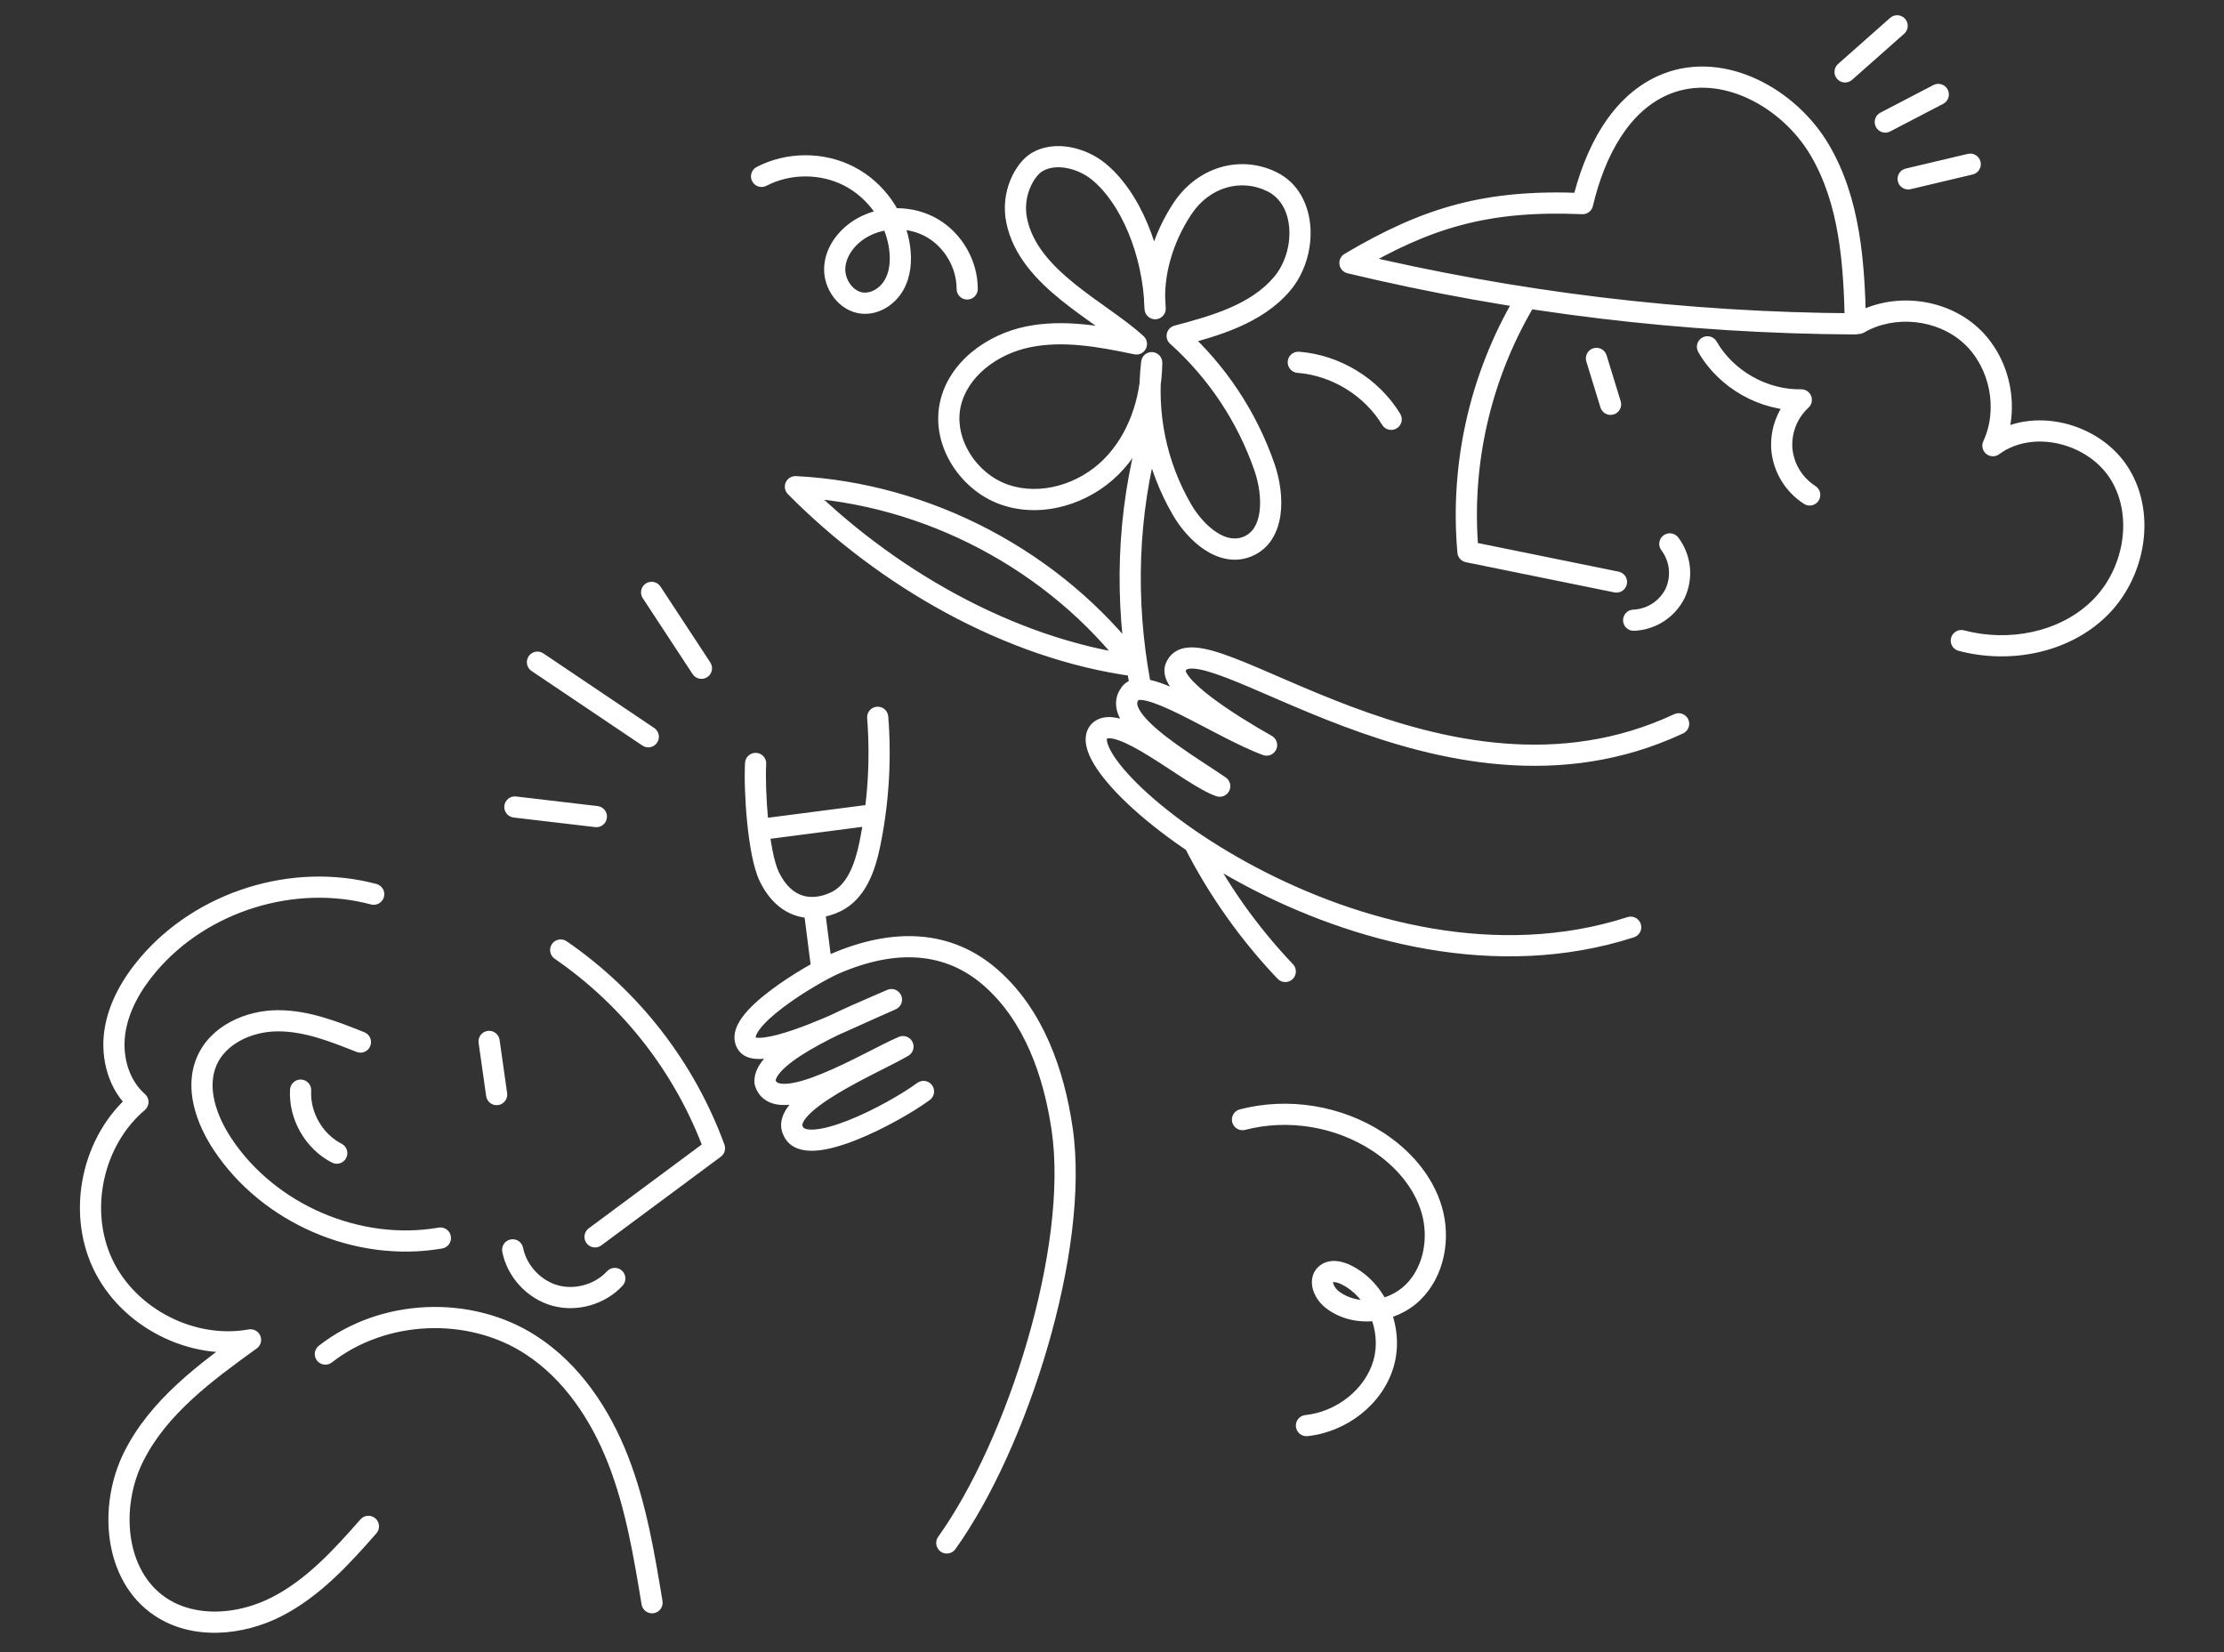 <svg width="420" height="312" viewBox="0 0 420 312" fill="none" xmlns="http://www.w3.org/2000/svg">
<rect x="0" y="0" width="420" height="312" fill="#333333" stroke="none"/>
<path d="M261.015 80.228C261.589 81.171 262.819 81.472 263.763 80.898C264.707 80.325 265.007 79.094 264.433 78.15L261.015 80.228ZM245.331 66.424C244.229 66.34 243.268 67.164 243.183 68.265C243.099 69.366 243.923 70.328 245.024 70.412L245.331 66.424ZM177.174 290.22C176.531 291.118 176.737 292.367 177.635 293.011C178.533 293.654 179.782 293.447 180.426 292.549L177.174 290.22ZM200.59 213.26L198.611 213.548L198.611 213.549L200.59 213.26ZM157.557 182.05L158.355 183.884L158.356 183.884L157.557 182.05ZM141.158 197.256L142.74 196.033L142.74 196.032L141.158 197.256ZM168.353 188.772L169.16 190.601C170.168 190.156 170.627 188.98 170.185 187.97C169.743 186.96 168.568 186.498 167.557 186.937L168.353 188.772ZM144.473 204.376L142.479 204.522C142.488 204.655 142.511 204.787 142.547 204.916L144.473 204.376ZM170.529 197.651L171.554 199.368C172.456 198.829 172.787 197.686 172.314 196.748C171.84 195.811 170.722 195.4 169.754 195.807L170.529 197.651ZM149.817 213.644L151.633 212.805C151.618 212.772 151.602 212.74 151.585 212.708L149.817 213.644ZM175.591 207.732C176.481 207.077 176.671 205.826 176.017 204.936C175.363 204.046 174.111 203.855 173.221 204.509L175.591 207.732ZM98.78 235.637C98.564 234.554 97.511 233.85 96.428 234.066C95.345 234.281 94.641 235.334 94.856 236.417L98.78 235.637ZM117.581 242.789C118.329 241.976 118.276 240.711 117.464 239.963C116.651 239.215 115.386 239.267 114.638 240.08L117.581 242.789ZM107.02 177.76C106.11 177.134 104.865 177.364 104.238 178.274C103.612 179.184 103.843 180.43 104.753 181.056L107.02 177.76ZM134.928 216.843L136.12 218.449C136.832 217.921 137.111 216.987 136.806 216.155L134.928 216.843ZM111.179 231.972C110.292 232.63 110.107 233.883 110.765 234.77C111.423 235.657 112.676 235.842 113.563 235.184L111.179 231.972ZM67.328 198.654C68.354 199.063 69.518 198.564 69.927 197.538C70.337 196.513 69.838 195.349 68.812 194.939L67.328 198.654ZM39.075 200.323L40.906 201.127L40.906 201.127L39.075 200.323ZM42.008 216.039L40.338 217.14L40.338 217.14L42.008 216.039ZM83.515 235.771C84.603 235.582 85.332 234.546 85.143 233.458C84.954 232.37 83.918 231.641 82.83 231.83L83.515 235.771ZM58.767 205.982C58.829 204.879 57.985 203.935 56.882 203.872C55.779 203.81 54.835 204.654 54.773 205.757L58.767 205.982ZM62.687 219.553C63.67 220.057 64.875 219.668 65.379 218.685C65.883 217.702 65.494 216.497 64.511 215.993L62.687 219.553ZM70.06 170.802C71.127 171.088 72.224 170.454 72.509 169.387C72.794 168.32 72.16 167.223 71.093 166.938L70.06 170.802ZM27.99 182.161L29.514 183.455L29.514 183.455L27.99 182.161ZM26.055 208.11L27.346 209.637C27.792 209.26 28.051 208.708 28.055 208.124C28.059 207.54 27.808 206.984 27.367 206.601L26.055 208.11ZM47.314 253.028L48.483 254.651C49.241 254.105 49.52 253.106 49.154 252.246C48.789 251.386 47.876 250.894 46.956 251.061L47.314 253.028ZM30.251 303.406L31.366 301.746L31.366 301.746L30.251 303.406ZM71.08 289.57C71.808 288.739 71.725 287.475 70.894 286.747C70.063 286.019 68.8 286.102 68.072 286.933L71.08 289.57ZM94.347 196.386C94.192 195.292 93.18 194.531 92.086 194.686C90.992 194.841 90.231 195.853 90.386 196.947L94.347 196.386ZM91.81 206.992C91.965 208.085 92.977 208.846 94.071 208.691C95.164 208.536 95.925 207.524 95.77 206.43L91.81 206.992ZM60.211 254.141C59.341 254.821 59.187 256.078 59.867 256.948C60.548 257.819 61.804 257.972 62.675 257.292L60.211 254.141ZM100.241 253.993L99.154 255.672L99.154 255.672L100.241 253.993ZM121.164 303.001C121.344 304.091 122.374 304.828 123.464 304.648C124.553 304.468 125.291 303.439 125.111 302.349L121.164 303.001ZM254.934 49.661L253.916 47.939C253.215 48.354 252.835 49.153 252.957 49.959C253.078 50.765 253.676 51.416 254.469 51.606L254.934 49.661ZM350.394 61.16L350.384 63.16C350.923 63.162 351.441 62.947 351.819 62.563C352.197 62.178 352.404 61.658 352.393 61.119L350.394 61.16ZM314.852 15.783L314.129 13.919L314.129 13.919L314.852 15.783ZM298.87 38.452L298.785 40.45C299.745 40.492 300.598 39.844 300.817 38.91L298.87 38.452ZM324.188 64.498C323.638 63.54 322.416 63.209 321.458 63.758C320.499 64.308 320.168 65.53 320.718 66.488L324.188 64.498ZM340.175 75.516L341.53 76.987C342.142 76.424 342.341 75.541 342.031 74.77C341.721 73.999 340.966 73.5 340.135 73.517L340.175 75.516ZM336.505 84.888L334.511 85.048C334.512 85.059 334.513 85.069 334.514 85.08L336.505 84.888ZM340.688 95.156C341.618 95.75 342.855 95.477 343.45 94.546C344.044 93.615 343.771 92.379 342.84 91.784L340.688 95.156ZM316.942 101.505C316.276 100.624 315.022 100.449 314.141 101.115C313.259 101.781 313.085 103.035 313.75 103.916L316.942 101.505ZM316.363 112.012L318.159 112.892C318.167 112.876 318.175 112.86 318.182 112.844L316.363 112.012ZM308.431 115.127C307.328 115.172 306.47 116.103 306.515 117.207C306.56 118.311 307.491 119.169 308.595 119.124L308.431 115.127ZM289.526 58.154C290.085 57.2 289.765 55.975 288.812 55.417C287.858 54.859 286.633 55.178 286.075 56.132L289.526 58.154ZM277.221 104.208L275.229 104.383C275.306 105.265 275.955 105.991 276.822 106.168L277.221 104.208ZM304.876 111.873C305.959 112.094 307.015 111.395 307.235 110.312C307.455 109.23 306.756 108.174 305.673 107.954L304.876 111.873ZM303.401 67.096C303.077 66.04 301.958 65.447 300.902 65.772C299.846 66.096 299.253 67.215 299.578 68.271L303.401 67.096ZM302.241 76.945C302.566 78.001 303.685 78.594 304.74 78.27C305.796 77.945 306.389 76.827 306.065 75.771L302.241 76.945ZM349.991 59.351C349.036 59.906 348.712 61.13 349.267 62.085C349.822 63.04 351.046 63.364 352.001 62.809L349.991 59.351ZM376.359 84.165L374.546 83.321C374.16 84.15 374.385 85.135 375.092 85.713C375.8 86.292 376.81 86.318 377.545 85.775L376.359 84.165ZM370.903 119.041C369.835 118.758 368.74 119.394 368.457 120.462C368.175 121.53 368.811 122.625 369.879 122.907L370.903 119.041ZM359.891 31.836C358.816 32.09 358.152 33.168 358.406 34.243C358.661 35.318 359.738 35.983 360.813 35.728L359.891 31.836ZM372.539 32.951C373.614 32.697 374.279 31.619 374.024 30.544C373.77 29.469 372.692 28.804 371.617 29.059L372.539 32.951ZM366.969 19.608C367.949 19.097 368.329 17.89 367.819 16.91C367.309 15.93 366.101 15.55 365.121 16.06L366.969 19.608ZM355.111 21.276C354.132 21.786 353.751 22.994 354.262 23.973C354.772 24.953 355.98 25.333 356.959 24.823L355.111 21.276ZM347.113 12.082C346.285 12.815 346.208 14.079 346.94 14.906C347.672 15.733 348.936 15.81 349.764 15.078L347.113 12.082ZM359.6 6.373C360.427 5.641 360.504 4.377 359.772 3.55C359.04 2.722 357.776 2.645 356.949 3.377L359.6 6.373ZM144.696 144.287C144.76 143.184 143.918 142.238 142.815 142.174C141.713 142.11 140.767 142.952 140.703 144.055L144.696 144.287ZM145.289 165.578L147.087 164.702L147.087 164.702L145.289 165.578ZM157.811 170.312L156.953 168.505L156.953 168.505L157.811 170.312ZM164.267 159.413L166.226 159.815L166.226 159.814L164.267 159.413ZM167.747 135.3C167.661 134.199 166.699 133.376 165.598 133.462C164.496 133.549 163.673 134.511 163.76 135.612L167.747 135.3ZM143.207 154.667C142.112 154.809 141.339 155.812 141.481 156.907C141.623 158.003 142.626 158.775 143.722 158.633L143.207 154.667ZM165.269 155.837C166.364 155.694 167.137 154.691 166.995 153.596C166.853 152.5 165.85 151.728 164.754 151.87L165.269 155.837ZM155.745 171.413C155.605 170.317 154.604 169.542 153.508 169.682C152.413 169.821 151.638 170.823 151.777 171.918L155.745 171.413ZM153.246 183.444C153.386 184.54 154.387 185.315 155.483 185.175C156.579 185.035 157.354 184.034 157.214 182.938L153.246 183.444ZM180.652 54.563C180.649 55.668 181.542 56.566 182.647 56.569C183.752 56.572 184.649 55.679 184.652 54.574L180.652 54.563ZM162.839 42.998L163.823 44.739L163.824 44.738L162.839 42.998ZM162.98 57.251L162.827 59.245L162.829 59.246L162.98 57.251ZM169.9 46.846L167.918 47.108L167.918 47.109L169.9 46.846ZM142.896 31.536C141.916 32.046 141.535 33.254 142.046 34.233C142.556 35.213 143.764 35.594 144.743 35.084L142.896 31.536ZM216.15 58.349C216.182 59.453 217.102 60.323 218.206 60.291C219.311 60.26 220.18 59.339 220.148 58.235L216.15 58.349ZM207.412 32.343L208.668 30.787L208.667 30.786L207.412 32.343ZM195.702 30.701L194.635 29.01L194.635 29.01L195.702 30.701ZM191.999 41.651L193.959 41.251L193.959 41.251L191.999 41.651ZM214.613 64.954L214.201 66.911C215.082 67.096 215.979 66.67 216.391 65.869C216.803 65.069 216.63 64.091 215.967 63.482L214.613 64.954ZM179.445 76.47L177.488 76.058L177.488 76.059L179.445 76.47ZM217.502 68.489L219.502 68.516C219.516 67.453 218.696 66.564 217.635 66.493C216.575 66.422 215.644 67.194 215.516 68.249L217.502 68.489ZM223.256 96.306L221.528 97.314L221.532 97.32L223.256 96.306ZM235.535 103.238L234.791 101.381L234.79 101.381L235.535 103.238ZM238.811 88.278L240.703 87.628L240.702 87.626L238.811 88.278ZM222.309 63.431L221.798 61.498C221.087 61.685 220.537 62.248 220.365 62.963C220.193 63.678 220.427 64.43 220.974 64.921L222.309 63.431ZM240.224 34.329L241.111 32.536L241.11 32.536L240.224 34.329ZM223.305 39.397L224.972 40.502L224.973 40.501L223.305 39.397ZM216.157 58.492C216.266 59.592 217.245 60.395 218.344 60.286C219.443 60.177 220.246 59.198 220.138 58.099L216.157 58.492ZM227.278 158.212C226.776 157.228 225.572 156.837 224.588 157.338C223.604 157.839 223.212 159.044 223.713 160.028L227.278 158.212ZM241.274 184.841C242.036 185.641 243.302 185.672 244.102 184.911C244.902 184.149 244.934 182.883 244.172 182.083L241.274 184.841ZM219.058 82.163C219.354 81.099 218.73 79.996 217.666 79.701C216.602 79.405 215.499 80.028 215.204 81.092L219.058 82.163ZM213.328 129.51C213.53 130.596 214.575 131.312 215.66 131.11C216.746 130.907 217.462 129.863 217.26 128.777L213.328 129.51ZM214.327 125.74L214.059 127.722C214.86 127.83 215.647 127.446 216.055 126.747C216.462 126.049 216.408 125.174 215.92 124.53L214.327 125.74ZM150.214 91.909L150.314 89.912C149.49 89.871 148.726 90.34 148.389 91.093C148.052 91.846 148.212 92.729 148.792 93.315L150.214 91.909ZM220.956 142.151L219.787 143.775L219.787 143.775L220.956 142.151ZM230.346 148.469L229.697 150.361C230.642 150.685 231.682 150.261 232.132 149.368C232.582 148.475 232.302 147.387 231.479 146.821L230.346 148.469ZM207.562 138.113L206.148 136.699C206.12 136.726 206.094 136.754 206.069 136.782L207.562 138.113ZM308.569 177.006C309.62 176.667 310.198 175.54 309.859 174.489C309.52 173.437 308.393 172.86 307.341 173.199L308.569 177.006ZM317.856 138.499C318.856 138.03 319.287 136.84 318.818 135.839C318.35 134.839 317.159 134.408 316.159 134.877L317.856 138.499ZM222.052 125.943L223.859 126.8C223.872 126.772 223.885 126.744 223.897 126.715L222.052 125.943ZM239.193 140.708L238.501 142.585C239.479 142.945 240.57 142.495 241.008 141.549C241.446 140.603 241.084 139.48 240.176 138.967L239.193 140.708ZM213.313 131.134L214.94 132.297C214.99 132.228 215.035 132.155 215.075 132.08L213.313 131.134ZM234.141 209.502C233.072 209.781 232.431 210.873 232.709 211.942C232.988 213.011 234.08 213.652 235.149 213.373L234.141 209.502ZM260.172 215.586L261.264 213.91L261.263 213.91L260.172 215.586ZM251.58 245.414L252.809 243.837L252.808 243.836L251.58 245.414ZM250.368 240.674L249.019 239.198L249.014 239.203L250.368 240.674ZM254.071 240.674L254.926 238.866L254.922 238.864L254.071 240.674ZM246.512 267.23C245.413 267.345 244.616 268.328 244.731 269.427C244.846 270.526 245.829 271.323 246.928 271.208L246.512 267.23ZM112.393 156.198C113.49 156.327 114.484 155.542 114.613 154.445C114.742 153.348 113.958 152.354 112.861 152.225L112.393 156.198ZM97.464 150.413C96.367 150.284 95.374 151.069 95.244 152.166C95.115 153.263 95.9 154.257 96.997 154.386L97.464 150.413ZM121.315 140.797C122.231 141.413 123.474 141.17 124.091 140.254C124.707 139.337 124.464 138.095 123.548 137.478L121.315 140.797ZM102.612 123.391C101.696 122.774 100.453 123.017 99.836 123.934C99.219 124.85 99.463 126.093 100.379 126.709L102.612 123.391ZM124.729 110.768C124.123 109.845 122.883 109.588 121.959 110.194C121.036 110.8 120.779 112.04 121.385 112.963L124.729 110.768ZM130.797 127.298C131.403 128.222 132.643 128.479 133.566 127.873C134.49 127.266 134.747 126.027 134.141 125.103L130.797 127.298ZM264.433 78.15C260.401 71.514 253.083 67.02 245.331 66.424L245.024 70.412C251.493 70.91 257.652 74.693 261.015 80.228L264.433 78.15ZM180.426 292.549C187.245 283.029 193.598 268.921 197.837 254.389C202.069 239.881 204.275 224.673 202.569 212.971L198.611 213.549C200.198 224.433 198.159 239.004 193.997 253.269C189.843 267.512 183.654 281.173 177.174 290.22L180.426 292.549ZM202.569 212.972C200.991 202.14 197.08 190.756 188.503 183.19L185.857 186.19C193.405 192.848 197.092 203.125 198.611 213.548L202.569 212.972ZM188.503 183.19C179.683 175.409 168.522 175.092 156.758 180.217L158.356 183.884C169.18 179.168 178.551 179.745 185.857 186.19L188.503 183.19ZM156.759 180.216C154.678 181.122 149.609 183.931 145.458 187.074C143.394 188.635 141.41 190.388 140.153 192.13C139.525 192.999 138.98 193.998 138.782 195.074C138.57 196.225 138.767 197.435 139.576 198.48L142.74 196.032C142.716 196.002 142.682 195.982 142.716 195.799C142.764 195.539 142.943 195.098 143.396 194.471C144.299 193.221 145.9 191.755 147.872 190.263C151.789 187.298 156.585 184.655 158.355 183.884L156.759 180.216ZM139.576 198.479C140.296 199.411 141.343 199.768 142.2 199.904C143.076 200.041 144.037 199.995 144.971 199.87C146.85 199.619 149.056 198.985 151.16 198.264C155.393 196.813 159.642 194.856 160.842 194.323L159.216 190.668C157.958 191.227 153.892 193.099 149.863 194.48C147.838 195.174 145.926 195.707 144.441 195.906C143.693 196.006 143.16 196.005 142.822 195.952C142.466 195.896 142.58 195.826 142.74 196.033L139.576 198.479ZM160.842 194.323C163.343 193.209 166.302 191.841 169.148 190.607L167.557 186.937C164.702 188.175 161.629 189.594 159.216 190.668L160.842 194.323ZM167.545 186.942C164.411 188.325 158.205 190.85 152.891 193.733C150.236 195.173 147.687 196.763 145.802 198.42C144.859 199.249 144.015 200.153 143.414 201.127C142.81 202.103 142.386 203.258 142.479 204.522L146.468 204.229C146.455 204.062 146.498 203.745 146.816 203.23C147.136 202.711 147.67 202.104 148.444 201.424C149.993 200.061 152.234 198.64 154.799 197.249C159.923 194.469 165.868 192.055 169.16 190.601L167.545 186.942ZM142.547 204.916C142.936 206.3 143.775 207.358 144.979 207.992C146.107 208.587 147.396 208.726 148.615 208.668C151.033 208.553 153.92 207.618 156.704 206.482C159.537 205.326 162.479 203.871 165.057 202.566C167.69 201.233 169.859 200.101 171.303 199.495L169.754 195.807C168.137 196.486 165.767 197.723 163.25 198.997C160.678 200.299 157.862 201.69 155.194 202.778C152.477 203.886 150.122 204.592 148.425 204.673C147.588 204.712 147.1 204.589 146.843 204.453C146.662 204.358 146.507 204.219 146.399 203.835L142.547 204.916ZM169.503 195.934C168.313 196.644 166.305 197.638 163.847 198.888C161.442 200.112 158.69 201.54 156.174 203.054C153.69 204.548 151.288 206.213 149.678 207.94C148.164 209.563 146.688 212.009 148.05 214.58L151.585 212.708C151.524 212.593 151.292 212.074 152.603 210.668C153.817 209.366 155.82 207.935 158.236 206.481C160.621 205.047 163.263 203.673 165.661 202.454C168.007 201.26 170.21 200.17 171.554 199.368L169.503 195.934ZM148.002 214.483C149.167 217.005 151.849 217.44 154.023 217.299C156.307 217.151 158.997 216.349 161.626 215.313C166.914 213.228 172.598 209.933 175.591 207.732L173.221 204.509C170.503 206.508 165.122 209.635 160.159 211.592C157.661 212.576 155.428 213.2 153.764 213.308C151.989 213.422 151.697 212.943 151.633 212.805L148.002 214.483ZM94.856 236.417C95.807 241.197 99.569 245.255 104.256 246.571L105.338 242.72C102.097 241.81 99.436 238.938 98.78 235.637L94.856 236.417ZM104.256 246.571C108.946 247.888 114.282 246.373 117.581 242.789L114.638 240.08C112.358 242.556 108.577 243.63 105.338 242.72L104.256 246.571ZM104.753 181.056C117.744 189.994 127.632 202.74 133.05 217.531L136.806 216.155C131.103 200.584 120.694 187.168 107.02 177.76L104.753 181.056ZM133.737 215.237L111.179 231.972L113.563 235.184L136.12 218.449L133.737 215.237ZM68.812 194.939C63.845 192.954 58.299 190.745 52.43 190.769L52.446 194.769C57.411 194.749 62.238 196.62 67.328 198.654L68.812 194.939ZM52.43 190.769C46.541 190.792 39.847 193.589 37.244 199.519L40.906 201.127C42.652 197.15 47.502 194.788 52.446 194.769L52.43 190.769ZM37.244 199.519C34.584 205.577 37.17 212.339 40.338 217.14L43.677 214.937C40.716 210.449 39.095 205.253 40.906 201.127L37.244 199.519ZM40.338 217.14C49.481 230.996 67.146 238.617 83.515 235.771L82.83 231.83C68.026 234.404 51.943 227.463 43.677 214.937L40.338 217.14ZM54.773 205.757C54.456 211.375 57.673 216.984 62.687 219.553L64.511 215.993C60.904 214.145 58.539 210.019 58.767 205.982L54.773 205.757ZM71.093 166.938C55.187 162.686 37.114 168.326 26.465 180.866L29.514 183.455C39.162 172.094 55.645 166.949 70.06 170.802L71.093 166.938ZM26.465 180.866C23.205 184.705 20.441 189.394 19.697 194.674L23.658 195.233C24.259 190.97 26.533 186.966 29.514 183.455L26.465 180.866ZM19.697 194.674C18.953 199.952 20.478 205.911 24.743 209.619L27.367 206.601C24.353 203.98 23.056 199.498 23.658 195.233L19.697 194.674ZM24.764 206.583C15.492 214.421 12.414 228.6 17.605 239.569L21.22 237.858C16.806 228.53 19.459 216.306 27.346 209.637L24.764 206.583ZM17.605 239.569C22.794 250.536 35.721 257.167 47.671 254.996L46.956 251.061C36.783 252.908 25.634 247.186 21.22 237.858L17.605 239.569ZM46.145 251.406C37.689 257.499 28.431 264.27 23.471 274.158L27.047 275.952C31.495 267.082 39.892 260.842 48.483 254.651L46.145 251.406ZM23.471 274.158C20.938 279.208 19.938 285.244 20.743 290.837C21.55 296.44 24.202 301.752 29.136 305.066L31.366 301.746C27.585 299.206 25.389 295.032 24.702 290.267C24.015 285.492 24.875 280.28 27.047 275.952L23.471 274.158ZM29.136 305.066C36.339 309.906 45.955 308.916 53.217 305.185L51.389 301.627C44.93 304.945 36.962 305.505 31.366 301.746L29.136 305.066ZM53.217 305.185C60.461 301.463 66.022 295.34 71.08 289.57L68.072 286.933C62.971 292.752 57.865 298.3 51.389 301.627L53.217 305.185ZM90.386 196.947L91.81 206.992L95.77 206.43L94.347 196.386L90.386 196.947ZM62.675 257.292C72.883 249.309 88.282 248.627 99.154 255.672L101.329 252.315C89.025 244.342 71.763 245.107 60.211 254.141L62.675 257.292ZM99.154 255.672C106.459 260.404 111.618 268.099 114.88 276.467L118.607 275.014C115.152 266.153 109.561 257.647 101.329 252.315L99.154 255.672ZM114.88 276.467C118.15 284.855 119.652 293.845 121.164 303.001L125.111 302.349C123.61 293.262 122.054 283.856 118.607 275.014L114.88 276.467ZM254.469 51.606C285.889 59.129 318.073 63.005 350.384 63.16L350.403 59.16C318.4 59.007 286.521 55.167 255.4 47.716L254.469 51.606ZM352.393 61.119C352.163 49.805 351.41 37.459 345.312 27.201L341.874 29.245C347.372 38.494 348.163 49.84 348.394 61.2L352.393 61.119ZM345.312 27.201C342.211 21.984 337.371 17.57 331.867 14.993C326.355 12.413 320.043 11.623 314.129 13.919L315.576 17.648C320.25 15.834 325.409 16.387 330.171 18.616C334.941 20.849 339.178 24.709 341.874 29.245L345.312 27.201ZM314.129 13.919C304.177 17.781 299.159 28.471 296.923 37.995L300.817 38.91C302.981 29.694 307.56 20.759 315.576 17.648L314.129 13.919ZM298.956 36.454C280.399 35.661 268.732 39.181 253.916 47.939L255.952 51.383C270.166 42.98 281.073 39.694 298.785 40.45L298.956 36.454ZM320.718 66.488C324.622 73.296 332.362 77.674 340.215 77.516L340.135 73.517C333.742 73.645 327.363 70.036 324.188 64.498L320.718 66.488ZM338.82 74.045C337.314 75.433 336.143 77.144 335.397 79.051L339.121 80.509C339.646 79.169 340.47 77.964 341.53 76.987L338.82 74.045ZM335.397 79.051C334.65 80.957 334.347 83.008 334.511 85.048L338.498 84.727C338.383 83.293 338.596 81.85 339.121 80.509L335.397 79.051ZM334.514 85.08C334.711 87.117 335.369 89.083 336.439 90.828L339.85 88.738C339.097 87.51 338.634 86.128 338.496 84.695L334.514 85.08ZM336.439 90.828C337.508 92.574 338.961 94.053 340.688 95.156L342.84 91.784C341.625 91.008 340.602 89.966 339.85 88.738L336.439 90.828ZM313.75 103.916C314.526 104.944 315.01 106.161 315.149 107.439L319.126 107.004C318.907 105.008 318.153 103.108 316.942 101.505L313.75 103.916ZM315.149 107.439C315.289 108.717 315.08 110.009 314.545 111.179L318.182 112.844C319.018 111.018 319.344 109 319.126 107.004L315.149 107.439ZM314.568 111.131C314.001 112.286 313.132 113.268 312.052 113.971L314.235 117.323C315.919 116.226 317.275 114.696 318.159 112.892L314.568 111.131ZM312.052 113.971C310.972 114.675 309.721 115.074 308.431 115.127L308.595 119.124C310.603 119.042 312.552 118.42 314.235 117.323L312.052 113.971ZM286.075 56.132C277.537 70.704 273.747 87.566 275.229 104.383L279.213 104.032C277.804 88.042 281.408 72.01 289.526 58.154L286.075 56.132ZM276.822 106.168L304.876 111.873L305.673 107.954L277.62 102.248L276.822 106.168ZM299.578 68.271L302.241 76.945L306.065 75.771L303.401 67.096L299.578 68.271ZM352.001 62.809C357.81 59.433 365.855 60.288 370.82 64.809L373.513 61.851C367.256 56.155 357.308 55.098 349.991 59.351L352.001 62.809ZM370.82 64.809C375.784 69.329 377.377 77.24 374.546 83.321L378.172 85.01C381.742 77.34 379.769 67.548 373.513 61.851L370.82 64.809ZM377.545 85.775C380.706 83.446 384.896 82.867 388.93 83.831C392.967 84.796 396.631 87.26 398.699 90.703L402.129 88.644C399.435 84.158 394.797 81.121 389.86 79.941C384.919 78.76 379.463 79.393 375.172 82.555L377.545 85.775ZM398.699 90.703C402.915 97.723 401.025 107.74 394.921 113.593L397.689 116.48C404.946 109.521 407.438 97.485 402.129 88.644L398.699 90.703ZM394.921 113.593C388.827 119.436 379.304 121.265 370.903 119.041L369.879 122.907C379.387 125.425 390.421 123.45 397.689 116.48L394.921 113.593ZM360.813 35.728L372.539 32.951L371.617 29.059L359.891 31.836L360.813 35.728ZM365.121 16.06L355.111 21.276L356.959 24.823L366.969 19.608L365.121 16.06ZM349.764 15.078L359.6 6.373L356.949 3.377L347.113 12.082L349.764 15.078ZM140.703 144.055C140.553 146.626 140.673 150.99 141.095 155.252C141.307 157.391 141.599 159.542 141.98 161.457C142.356 163.339 142.842 165.123 143.491 166.454L147.087 164.702C146.666 163.838 146.258 162.456 145.903 160.675C145.555 158.926 145.279 156.912 145.076 154.858C144.667 150.732 144.562 146.588 144.696 144.287L140.703 144.055ZM143.491 166.454C145.184 169.93 147.598 172.087 150.434 172.956C153.231 173.813 156.133 173.322 158.668 172.119L156.953 168.505C155.071 169.398 153.214 169.624 151.606 169.131C150.037 168.651 148.398 167.394 147.087 164.702L143.491 166.454ZM158.668 172.119C161.167 170.933 162.835 168.888 163.972 166.685C165.103 164.494 165.77 162.033 166.226 159.815L162.307 159.01C161.881 161.086 161.303 163.134 160.418 164.85C159.538 166.553 158.418 167.81 156.953 168.505L158.668 172.119ZM166.226 159.814C167.877 151.754 168.39 143.502 167.747 135.3L163.76 135.612C164.373 143.441 163.884 151.318 162.307 159.011L166.226 159.814ZM143.722 158.633L165.269 155.837L164.754 151.87L143.207 154.667L143.722 158.633ZM151.777 171.918L153.246 183.444L157.214 182.938L155.745 171.413L151.777 171.918ZM184.652 54.574C184.667 49.246 181.691 44.051 177.085 41.363L175.069 44.817C178.445 46.788 180.663 50.663 180.652 54.563L184.652 54.574ZM177.085 41.363C172.48 38.675 166.489 38.632 161.853 41.257L163.824 44.738C167.219 42.816 171.691 42.846 175.069 44.817L177.085 41.363ZM161.855 41.257C158.688 43.047 155.884 46.353 155.643 50.393L159.636 50.631C159.773 48.332 161.456 46.077 163.823 44.739L161.855 41.257ZM155.643 50.393C155.518 52.496 156.234 54.587 157.464 56.195C158.699 57.807 160.565 59.072 162.827 59.245L163.133 55.257C162.231 55.188 161.333 54.668 160.641 53.764C159.945 52.855 159.573 51.697 159.636 50.631L155.643 50.393ZM162.829 59.246C166.163 59.498 169.119 57.383 170.583 54.797L167.103 52.826C166.213 54.397 164.571 55.366 163.132 55.257L162.829 59.246ZM170.583 54.797C172.051 52.206 172.23 49.2 171.883 46.584L167.918 47.109C168.199 49.231 167.989 51.262 167.103 52.826L170.583 54.797ZM171.883 46.585C171.049 40.254 166.986 34.469 161.314 31.524L159.471 35.074C163.987 37.418 167.254 42.075 167.918 47.108L171.883 46.585ZM161.314 31.524C155.642 28.579 148.566 28.583 142.896 31.536L144.743 35.084C149.257 32.733 154.956 32.729 159.471 35.074L161.314 31.524ZM220.148 58.235C219.835 47.288 215.332 36.169 208.668 30.787L206.155 33.899C211.627 38.318 215.858 48.149 216.15 58.349L220.148 58.235ZM208.667 30.786C206.837 29.31 204.466 28.206 202.027 27.779C199.592 27.352 196.908 27.575 194.635 29.01L196.77 32.392C197.973 31.633 199.573 31.41 201.337 31.719C203.098 32.027 204.844 32.842 206.156 33.9L208.667 30.786ZM194.635 29.01C193.131 29.959 191.717 31.8 190.816 33.991C189.894 36.235 189.426 39.044 190.04 42.051L193.959 41.251C193.525 39.126 193.853 37.126 194.516 35.511C195.202 33.843 196.163 32.775 196.77 32.392L194.635 29.01ZM190.04 42.051C191.307 48.26 195.725 52.893 200.332 56.63C202.651 58.511 205.116 60.239 207.356 61.841C209.631 63.468 211.659 64.953 213.259 66.425L215.967 63.482C214.159 61.819 211.936 60.199 209.683 58.587C207.395 56.952 205.053 55.309 202.852 53.523C198.417 49.927 194.937 46.044 193.959 41.251L190.04 42.051ZM215.025 62.996C208.316 61.584 200.945 60.185 193.733 61.658L194.534 65.577C200.826 64.292 207.425 65.484 214.201 66.911L215.025 62.996ZM193.733 61.658C186.502 63.136 179.125 68.277 177.488 76.058L181.402 76.882C182.601 71.184 188.263 66.858 194.534 65.577L193.733 61.658ZM177.488 76.059C175.762 84.276 181.473 92.725 189.157 95.34L190.446 91.553C184.395 89.494 180.15 82.841 181.402 76.881L177.488 76.059ZM189.157 95.34C196.861 97.961 205.613 95.191 211.199 89.639L208.379 86.802C203.683 91.469 196.477 93.605 190.446 91.553L189.157 95.34ZM211.199 89.639C216.792 84.08 219.4 76.154 219.502 68.516L215.502 68.462C215.411 75.305 213.069 82.14 208.379 86.802L211.199 89.639ZM215.516 68.249C214.297 78.332 216.408 88.538 221.528 97.314L224.983 95.298C220.302 87.275 218.373 77.946 219.487 68.729L215.516 68.249ZM221.532 97.32C222.943 99.721 225.014 102.188 227.481 103.817C229.961 105.454 233.08 106.377 236.279 105.094L234.79 101.381C233.222 102.01 231.502 101.679 229.685 100.479C227.854 99.27 226.169 97.316 224.98 95.293L221.532 97.32ZM236.278 105.094C239.817 103.676 241.367 100.464 241.815 97.249C242.261 94.052 241.695 90.515 240.703 87.628L236.92 88.928C237.765 91.389 238.19 94.278 237.853 96.697C237.518 99.098 236.512 100.692 234.791 101.381L236.278 105.094ZM240.702 87.626C237.295 77.756 231.424 68.916 223.644 61.942L220.974 64.921C228.248 71.441 233.737 79.705 236.921 88.93L240.702 87.626ZM222.82 65.365C229.939 63.483 238.279 61.177 243.596 54.956L240.555 52.357C236.178 57.478 229.132 59.559 221.798 61.498L222.82 65.365ZM243.596 54.956C246.385 51.692 247.737 47.166 247.476 42.983C247.214 38.788 245.284 34.599 241.111 32.536L239.338 36.121C241.864 37.37 243.283 40.01 243.484 43.233C243.686 46.468 242.613 49.949 240.555 52.357L243.596 54.956ZM241.11 32.536C234.246 29.142 226.132 31.502 221.637 38.293L224.973 40.501C228.442 35.258 234.418 33.69 239.338 36.121L241.11 32.536ZM221.637 38.293C217.812 44.069 215.457 51.413 216.157 58.492L220.138 58.099C219.546 52.116 221.544 45.677 224.972 40.502L221.637 38.293ZM223.713 160.028C228.336 169.102 234.251 177.46 241.274 184.841L244.172 182.083C237.415 174.983 231.724 166.942 227.278 158.212L223.713 160.028ZM215.204 81.092C210.83 96.836 210.343 113.499 213.328 129.51L217.26 128.777C214.38 113.327 214.858 97.283 219.058 82.163L215.204 81.092ZM215.92 124.53C200.486 104.21 175.828 91.189 150.314 89.912L150.115 93.907C174.449 95.124 198.014 107.569 212.734 126.95L215.92 124.53ZM148.792 93.315C165.883 110.605 189.762 124.436 214.059 127.722L214.595 123.758C191.35 120.614 168.244 107.304 151.637 90.503L148.792 93.315ZM219.787 143.775C223.061 146.132 226.868 148.505 229.213 150.117L231.479 146.821C228.825 144.997 225.433 142.91 222.124 140.528L219.787 143.775ZM230.994 146.577C229.834 146.179 228.123 145.192 225.98 143.824C223.955 142.531 221.51 140.876 219.256 139.478C216.981 138.067 214.62 136.737 212.531 136.013C210.632 135.355 207.983 134.864 206.148 136.699L208.976 139.527C208.982 139.52 209.392 139.159 211.222 139.792C212.86 140.36 214.899 141.483 217.148 142.878C219.418 144.285 221.623 145.788 223.828 147.195C225.914 148.527 228.013 149.783 229.697 150.361L230.994 146.577ZM206.069 136.782C205.205 137.751 204.95 138.953 205.041 140.098C205.129 141.204 205.539 142.339 206.107 143.437C207.246 145.638 209.262 148.149 211.898 150.764C217.199 156.022 225.37 162.056 235.306 167.311C255.14 177.798 282.489 185.417 308.569 177.006L307.341 173.199C282.7 181.146 256.523 174.004 237.176 163.774C227.523 158.67 219.689 152.857 214.715 147.924C212.214 145.443 210.526 143.272 209.66 141.599C209.226 140.759 209.059 140.159 209.028 139.78C209.014 139.602 209.033 139.507 209.043 139.471C209.048 139.454 209.052 139.447 209.052 139.447C209.052 139.447 209.052 139.446 209.052 139.446C209.052 139.446 209.053 139.446 209.055 139.444L206.069 136.782ZM316.159 134.877C294.538 145.009 272.548 139.956 255.089 133.399C250.736 131.764 246.688 130.045 243.008 128.456C239.349 126.876 236.009 125.405 233.155 124.307C230.343 123.226 227.769 122.412 225.679 122.277C224.616 122.208 223.51 122.301 222.512 122.759C221.452 123.245 220.666 124.074 220.207 125.17L223.897 126.715C223.984 126.508 224.067 126.446 224.18 126.394C224.354 126.314 224.725 126.223 225.42 126.268C226.847 126.361 228.92 126.965 231.719 128.041C234.475 129.1 237.709 130.525 241.422 132.128C245.114 133.722 249.235 135.473 253.682 137.143C271.423 143.806 294.729 149.337 317.856 138.499L316.159 134.877ZM220.245 125.085C219.752 126.125 219.85 127.188 220.149 128.062C220.44 128.913 220.957 129.713 221.535 130.431C222.693 131.871 224.41 133.369 226.276 134.792C230.038 137.661 234.828 140.54 238.209 142.45L240.176 138.967C236.844 137.085 232.243 134.312 228.702 131.612C226.917 130.251 225.505 128.985 224.652 127.924C224.224 127.392 224.015 127.007 223.934 126.769C223.861 126.555 223.942 126.626 223.859 126.8L220.245 125.085ZM239.884 138.832C235.48 137.209 229.85 133.922 224.575 131.321C222.041 130.072 219.551 128.968 217.494 128.468C216.472 128.221 215.378 128.075 214.36 128.247C213.258 128.433 212.182 129.014 211.551 130.188L215.075 132.08C215.001 132.219 214.868 132.217 215.026 132.191C215.267 132.15 215.749 132.161 216.55 132.356C218.138 132.741 220.281 133.664 222.806 134.909C227.65 137.297 233.848 140.87 238.501 142.585L239.884 138.832ZM211.686 129.971C210.778 131.242 210.587 132.669 210.903 134.041C211.199 135.33 211.926 136.53 212.776 137.593C214.476 139.721 217.118 141.853 219.787 143.775L222.124 140.528C219.496 138.636 217.238 136.769 215.901 135.096C215.233 134.26 214.908 133.609 214.801 133.145C214.714 132.765 214.769 132.536 214.94 132.297L211.686 129.971ZM235.149 213.373C243.192 211.279 252.117 212.729 259.081 217.262L261.263 213.91C253.355 208.762 243.273 207.125 234.141 209.502L235.149 213.373ZM259.081 217.262C263.481 220.127 267.051 224.223 268.456 229.009L272.294 227.882C270.552 221.948 266.233 217.145 261.264 213.91L259.081 217.262ZM268.456 229.009C269.863 233.804 268.824 239.279 265.465 242.598L268.276 245.443C272.875 240.899 274.034 233.808 272.294 227.882L268.456 229.009ZM265.465 242.598C262.086 245.936 256.305 246.561 252.809 243.837L250.351 246.992C255.673 251.139 263.696 249.968 268.276 245.443L265.465 242.598ZM252.808 243.836C252.356 243.484 251.963 242.935 251.808 242.465C251.735 242.243 251.743 242.125 251.747 242.1C251.749 242.091 251.748 242.102 251.738 242.122C251.727 242.143 251.717 242.151 251.723 242.145L249.014 239.203C247.54 240.559 247.577 242.401 248.009 243.714C248.435 245.013 249.335 246.202 250.352 246.993L252.808 243.836ZM251.718 242.15C251.718 242.15 251.717 242.151 251.716 242.152C251.714 242.153 251.713 242.154 251.712 242.154C251.711 242.155 251.717 242.151 251.734 242.146C251.773 242.135 251.861 242.119 252.013 242.129C252.337 242.149 252.768 242.271 253.22 242.484L254.922 238.864C254.187 238.518 253.251 238.198 252.262 238.137C251.259 238.074 250.027 238.276 249.019 239.198L251.718 242.15ZM253.216 242.482C258.241 244.858 260.95 251.392 259.373 256.906L263.218 258.006C265.284 250.786 261.883 242.156 254.926 238.866L253.216 242.482ZM259.373 256.906C257.798 262.406 252.38 266.617 246.512 267.23L246.928 271.208C254.244 270.444 261.148 265.239 263.218 258.006L259.373 256.906ZM112.861 152.225L97.464 150.413L96.997 154.386L112.393 156.198L112.861 152.225ZM123.548 137.478L102.612 123.391L100.379 126.709L121.315 140.797L123.548 137.478ZM121.385 112.963L130.797 127.298L134.141 125.103L124.729 110.768L121.385 112.963Z" fill="white"/>
</svg>
